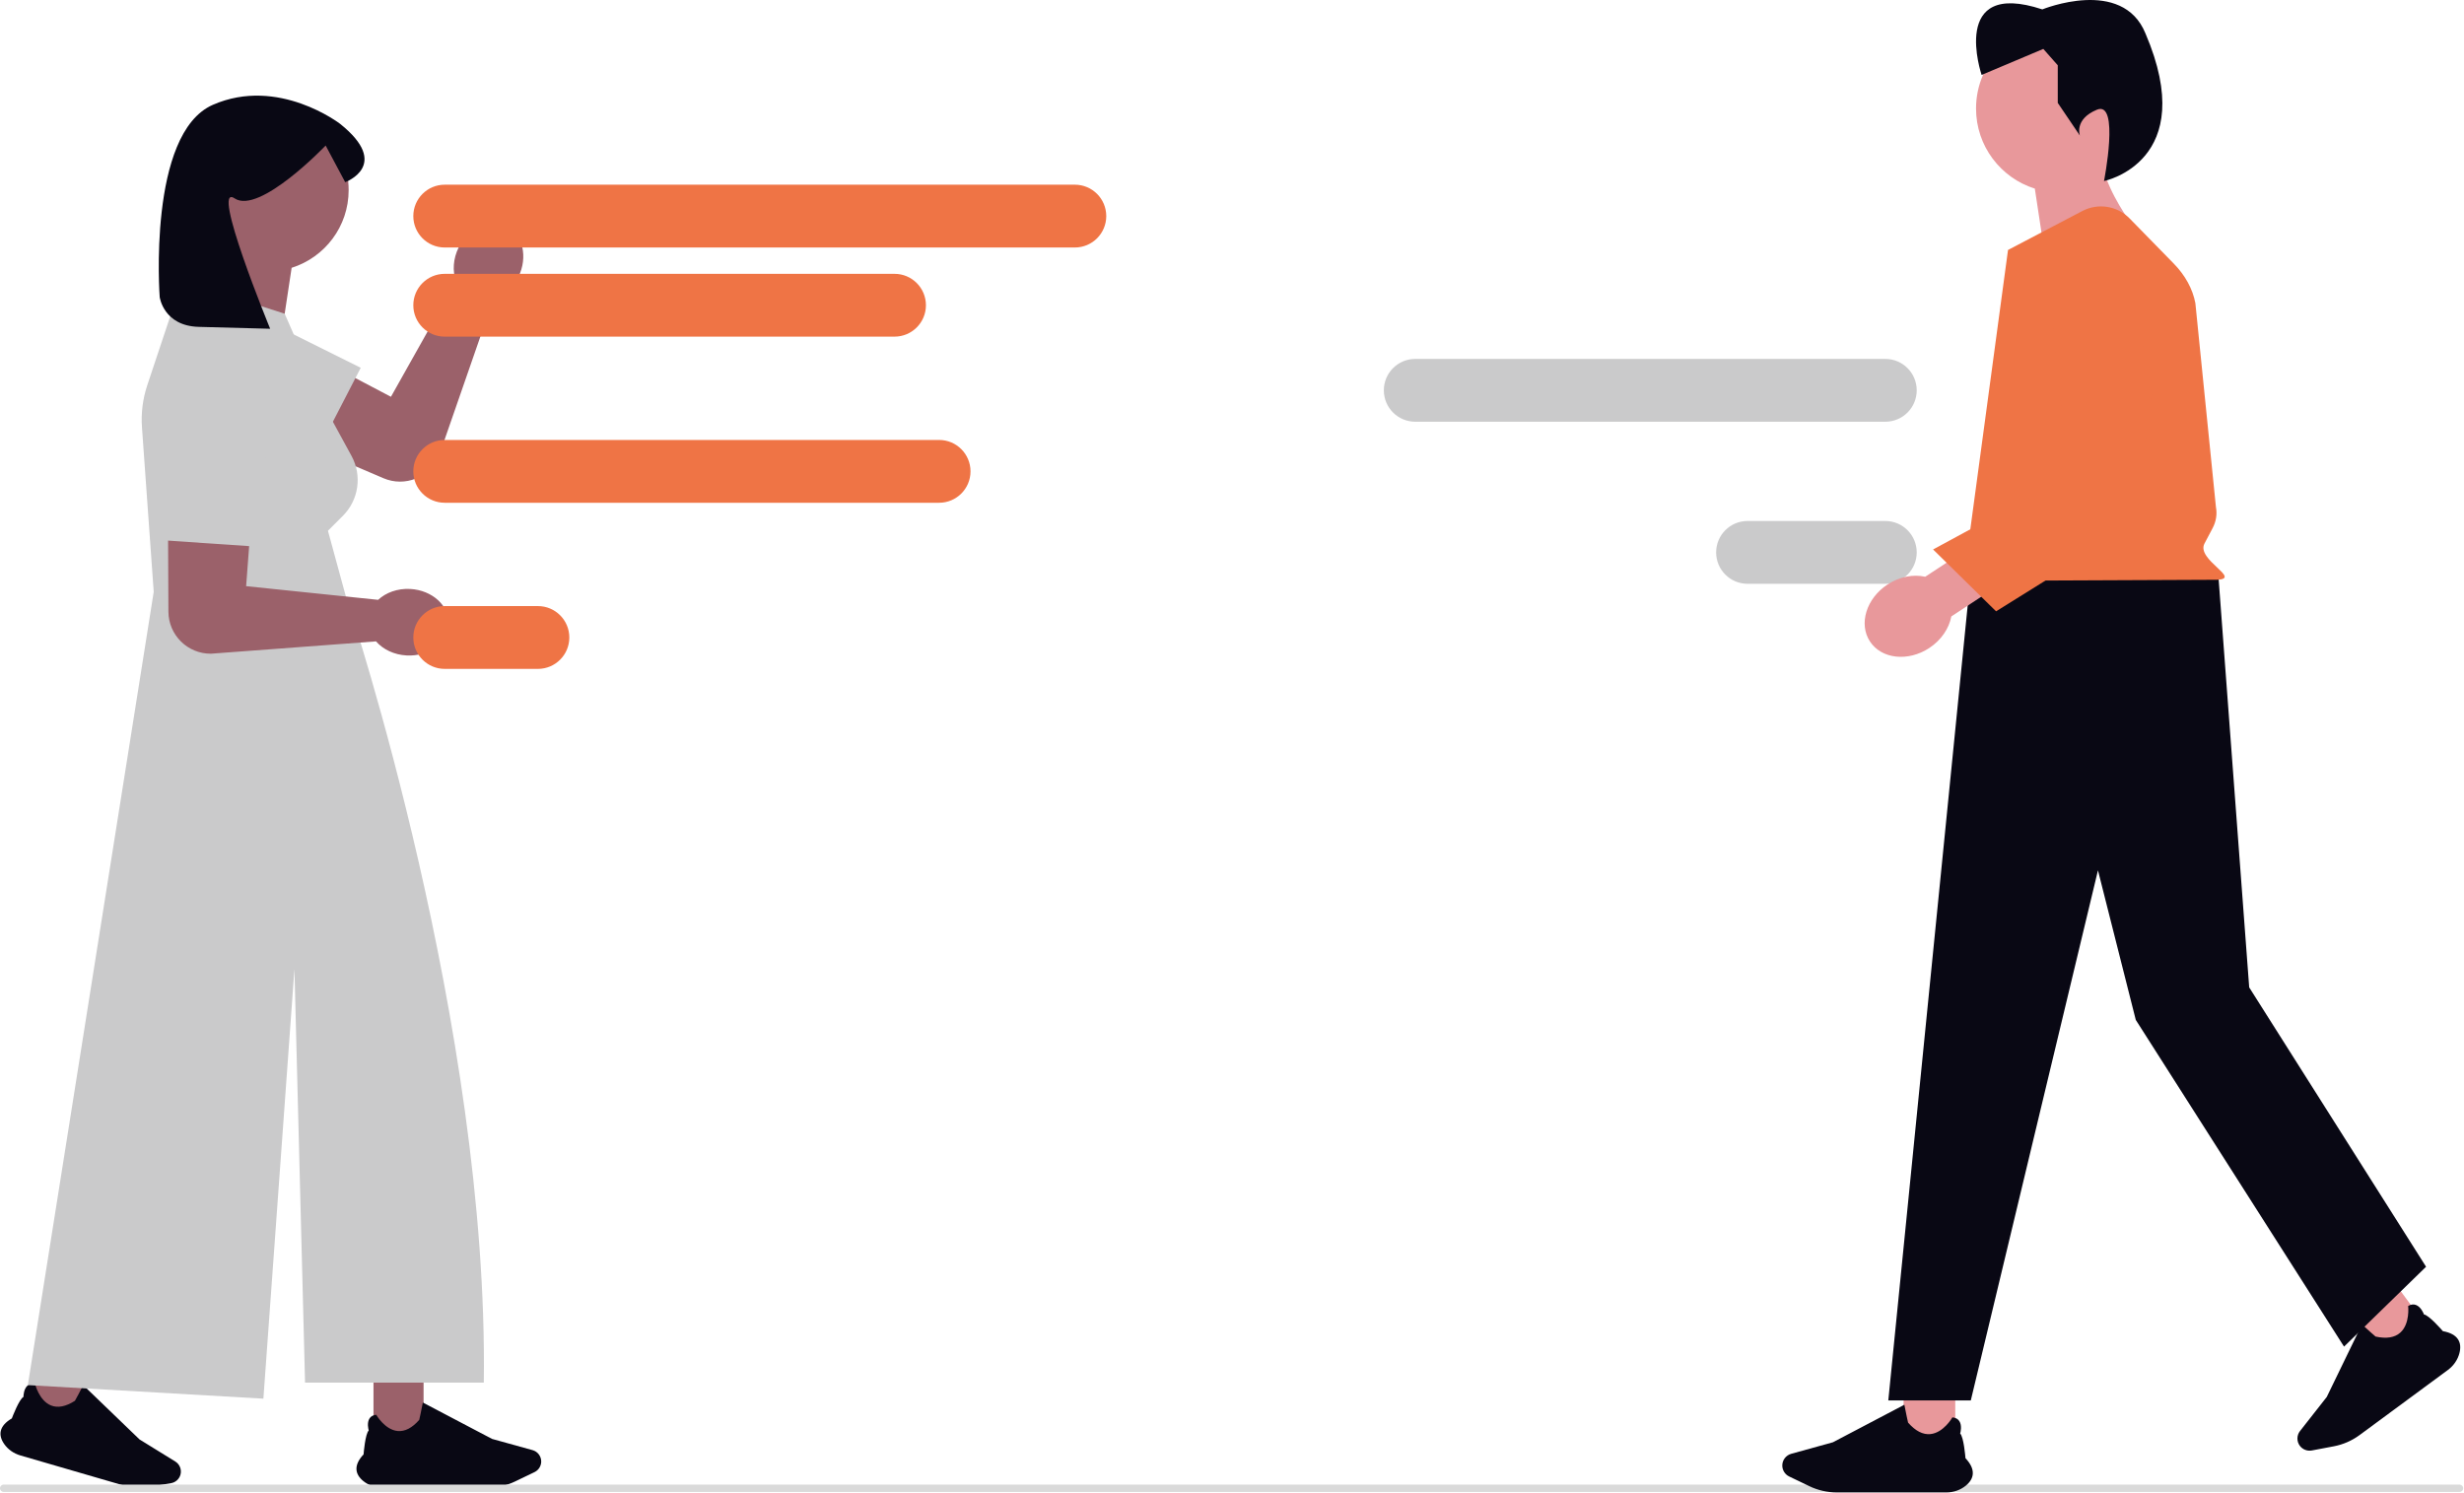 <svg width="827" height="501" viewBox="0 0 827 501" fill="none" xmlns="http://www.w3.org/2000/svg">
<g clip-path="url(#clip0_60_60)">
<path d="M169.961 75.91C164.43 73.168 157.262 76.363 153.949 83.046C152.056 86.865 151.838 90.993 153.026 94.344L152.951 94.496L131.216 133.188L92.322 112.739C85.031 108.247 76.247 107.037 71.169 113.933C64.877 122.478 68.195 134.657 77.952 138.828L128.703 160.526C135.914 163.609 144.257 160.255 147.328 153.04L165.543 100.549C168.929 99.465 172.083 96.792 173.976 92.973C177.289 86.291 175.491 78.651 169.961 75.91Z" fill="#9B616A"/>
<path d="M76.256 101.157L121.073 123.458L104.091 156.371L58.978 129.718" fill="#CACACB"/>
<path d="M125.357 461.898H142.163V484.048H125.357V461.898Z" fill="#9B616A"/>
<path d="M128.225 499.336H163.949C167.002 499.336 170.071 498.636 172.822 497.314L179.408 494.148C180.77 493.493 181.65 492.094 181.65 490.583C181.65 488.811 180.457 487.244 178.749 486.771L165.163 483.012L141.919 470.794L141.902 470.882C141.467 473.084 140.794 476.41 140.708 476.612C138.324 479.342 135.876 480.6 133.43 480.353C129.164 479.92 126.328 474.994 126.3 474.944L126.278 474.906L126.235 474.911C125.236 475.014 124.497 475.417 124.039 476.108C123.066 477.576 123.659 479.835 123.757 480.176C122.591 481.317 122.068 487.684 122.028 488.198C120.343 489.985 119.542 491.702 119.648 493.302C119.741 494.701 120.517 496.001 121.954 497.164C123.684 498.564 125.911 499.336 128.225 499.336Z" fill="#090814"/>
<path d="M14.516 451.796L30.653 456.49L24.466 477.759L8.329 473.064L14.516 451.796Z" fill="#9B616A"/>
<path d="M6.813 488.544L41.114 498.523C44.046 499.376 47.188 499.562 50.2 499.06L57.407 497.86C58.898 497.612 60.133 496.514 60.556 495.063C61.05 493.362 60.343 491.524 58.835 490.593L46.84 483.188L27.934 464.964L27.893 465.044C26.86 467.036 25.285 470.042 25.146 470.212C22.095 472.168 19.392 472.692 17.113 471.771C13.137 470.164 11.79 464.642 11.777 464.586L11.767 464.544L11.724 464.536C10.736 464.356 9.914 464.537 9.281 465.072C7.937 466.209 7.875 468.545 7.874 468.9C6.436 469.669 4.155 475.637 3.973 476.119C1.856 477.364 0.608 478.789 0.262 480.355C-0.039 481.725 0.343 483.189 1.398 484.708C2.667 486.535 4.591 487.898 6.813 488.544Z" fill="#090814"/>
<path d="M62.373 63.824C62.373 48.735 74.606 36.503 89.695 36.503C104.784 36.503 117.017 48.735 117.017 63.824C117.017 76.062 108.971 86.419 97.881 89.897L92.599 124.803L65.673 102.365C65.673 102.365 71.49 94.956 74.609 86.602C67.237 81.709 62.373 73.336 62.373 63.824Z" fill="#9B616A"/>
<path d="M51.593 198.672L47.649 143.457C47.307 138.668 47.912 133.859 49.431 129.305L61.118 94.245L95.544 105.302L110.07 138.535L117.982 153.039C121.583 159.642 120.404 167.829 115.086 173.147L110.07 178.163L117.063 203.805L116.327 203.778L117.318 203.905C117.318 203.905 164.053 344.522 162.38 464.107H102.386L98.824 325.288L88.403 469.495L9.345 464.943L51.593 198.672Z" fill="#CACACB"/>
<path d="M53.601 99.722C53.601 99.722 54.877 109.402 66.698 109.718C82.683 110.145 90.675 110.359 90.675 110.359C90.675 110.359 70.406 61.03 78.74 66.588C87.075 72.145 109.3 48.847 109.3 48.847L115.858 61.147C115.858 61.147 131.526 55.473 114.162 41.58C114.162 41.58 93.445 25.563 71.451 35.181C49.457 44.799 53.601 99.722 53.601 99.722Z" fill="#090814"/>
<path d="M150.567 209.557C150.885 203.392 145.106 198.083 137.657 197.699C133.4 197.479 129.525 198.919 126.922 201.341L126.752 201.332L82.61 196.76L85.921 152.943C87.147 144.467 84.767 135.926 76.421 134.006C66.079 131.627 56.222 139.511 56.271 150.122L56.524 205.316C56.56 213.158 62.953 219.482 70.794 219.433L126.201 215.292C128.541 217.969 132.247 219.801 136.504 220.021C143.952 220.406 150.248 215.721 150.567 209.557Z" fill="#9B616A"/>
<path d="M90.167 133.598L87.509 183.586L50.558 181.08L57.092 129.09" fill="#CACACB"/>
<path d="M826.731 499.575C826.731 500.255 826.187 500.812 825.493 500.812H1.238C0.558 500.812 0 500.268 0 499.575C0 498.881 0.544 498.337 1.238 498.337H825.493C826.173 498.337 826.731 498.881 826.731 499.575Z" fill="#DADADA"/>
<path d="M149.262 61.997H360.756C366.578 61.997 371.297 66.716 371.297 72.538V72.538C371.297 78.359 366.578 83.079 360.756 83.079H149.262C143.441 83.079 138.722 78.359 138.722 72.538C138.722 66.716 143.441 61.997 149.262 61.997Z" fill="#EF7445"/>
<path d="M149.262 147.683H315.193C321.015 147.683 325.734 152.402 325.734 158.223V158.223C325.734 164.045 321.015 168.764 315.193 168.764H149.262C143.441 168.764 138.722 164.045 138.722 158.223C138.722 152.402 143.441 147.683 149.262 147.683Z" fill="#EF7445"/>
<path d="M180.544 203.446H149.262C143.441 203.446 138.722 208.166 138.722 213.987C138.722 219.809 143.441 224.528 149.262 224.528H180.544C186.366 224.528 191.085 219.809 191.085 213.987C191.085 208.166 186.366 203.446 180.544 203.446Z" fill="#EF7445"/>
<path d="M475.004 120.481H632.774C638.596 120.481 643.315 125.2 643.315 131.022V131.022C643.315 136.843 638.596 141.562 632.774 141.562H475.004C469.182 141.562 464.463 136.843 464.463 131.022C464.463 125.2 469.182 120.481 475.004 120.481Z" fill="#CACACB"/>
<path d="M632.774 174.884H586.531C580.71 174.884 575.991 179.604 575.991 185.425C575.991 191.247 580.71 195.966 586.531 195.966H632.774C638.596 195.966 643.315 191.247 643.315 185.425C643.315 179.604 638.596 174.884 632.774 174.884Z" fill="#CACACB"/>
<path d="M149.262 91.919H300.232C306.054 91.919 310.773 96.638 310.773 102.46V102.46C310.773 108.281 306.054 113 300.232 113H149.262C143.441 113 138.722 108.281 138.722 102.46C138.722 96.638 143.441 91.919 149.262 91.919Z" fill="#EF7445"/>
<path d="M814.612 445.426L800.662 455.71L790.378 441.76L804.328 431.476L814.612 445.426Z" fill="#E8989B"/>
<path d="M825.462 454.231C825.943 452.385 825.792 450.832 825.013 449.614C824.122 448.22 822.406 447.285 819.914 446.834C819.566 446.432 815.236 441.466 813.57 441.233C813.443 440.89 812.553 438.651 810.847 438.029C810.044 437.735 809.184 437.853 808.291 438.379L808.253 438.402L808.258 438.446C808.265 438.505 808.925 444.329 805.649 447.298C803.771 449.001 800.968 449.455 797.319 448.647C797.124 448.532 794.53 446.183 792.822 444.622L792.754 444.56L780.937 468.924L771.96 480.359C770.831 481.796 770.801 483.827 771.885 485.298C772.809 486.552 774.396 487.175 775.927 486.885L783.33 485.482C786.424 484.896 789.399 483.599 791.933 481.731L821.585 459.87C823.507 458.454 824.883 456.451 825.462 454.231Z" fill="#090814"/>
<path d="M656.245 485.199H638.915V467.869H656.245V485.199Z" fill="#E8989B"/>
<path d="M659.754 498.725C661.237 497.525 662.037 496.185 662.132 494.742C662.242 493.092 661.416 491.321 659.678 489.479C659.637 488.949 659.097 482.382 657.896 481.206C657.996 480.855 658.608 478.525 657.605 477.011C657.132 476.299 656.37 475.883 655.34 475.777L655.295 475.772L655.273 475.811C655.244 475.862 652.319 480.942 647.92 481.388C645.398 481.644 642.873 480.346 640.415 477.53C640.327 477.322 639.632 473.893 639.184 471.622L639.166 471.532L615.196 484.131L601.185 488.008C599.424 488.495 598.194 490.111 598.194 491.938C598.194 493.496 599.102 494.939 600.506 495.614L607.297 498.879C610.135 500.243 613.3 500.964 616.448 500.964H653.287C655.674 500.964 657.971 500.169 659.754 498.725Z" fill="#090814"/>
<path d="M744.525 192.786H661.465L633.778 470.088H661.465L704.146 292.151L716.838 342.355L786.737 452.024L814.268 425.216L754.905 331.437L744.525 192.786Z" fill="#090814"/>
<path d="M719.573 36.429C719.573 20.869 706.959 8.254 691.398 8.254C675.838 8.254 663.223 20.869 663.223 36.429C663.223 49.049 671.521 59.729 682.957 63.316L688.404 99.312L716.17 76.174C716.17 76.174 710.172 68.533 706.955 59.918C714.558 54.872 719.573 46.238 719.573 36.429Z" fill="#E8989B"/>
<path d="M706.174 60.776C706.174 60.776 711.546 33.596 703.782 36.831C696.017 40.066 698.095 45.535 698.095 45.535L690.654 34.535V21.918L685.801 16.418L665.095 25.153C665.095 25.153 654.095 -7.199 685.477 3.154C685.477 3.154 712.33 -7.846 720.094 11.242C738.503 54.241 706.174 60.776 706.174 60.776Z" fill="#090814"/>
<path d="M744.24 194.615L670.608 194.942C664.478 195.251 659.422 191.608 660.003 187.3L673.957 83.905L698.908 70.827C704.172 68.068 710.623 69.089 714.778 73.338L729.564 88.46C733.443 92.426 735.934 96.982 736.837 101.755L743.74 170.207C744.194 172.607 743.804 175.049 742.607 177.318L739.898 182.449C737.028 187.887 752.46 194.201 744.24 194.615Z" fill="#EF7445"/>
<path d="M654.932 206.92L677.746 191.907L668.98 178.587L646.166 193.6C642.204 192.719 637.558 193.538 633.493 196.213C626.382 200.893 623.757 209.457 627.63 215.343C631.503 221.228 640.407 222.205 647.519 217.526C651.583 214.851 654.174 210.907 654.932 206.92Z" fill="#E8989B"/>
<path d="M723.804 119.331L716.642 176.122L669.948 205.205L648.803 184.44L694.275 159.804L687.442 92.801" fill="#EF7445"/>
</g>
<defs>
<clipPath id="clip0_60_60">
<rect width="826.731" height="500.964" fill="white" transform="matrix(-1 0 0 1 826.731 0)"/>
</clipPath>
</defs>
</svg>
